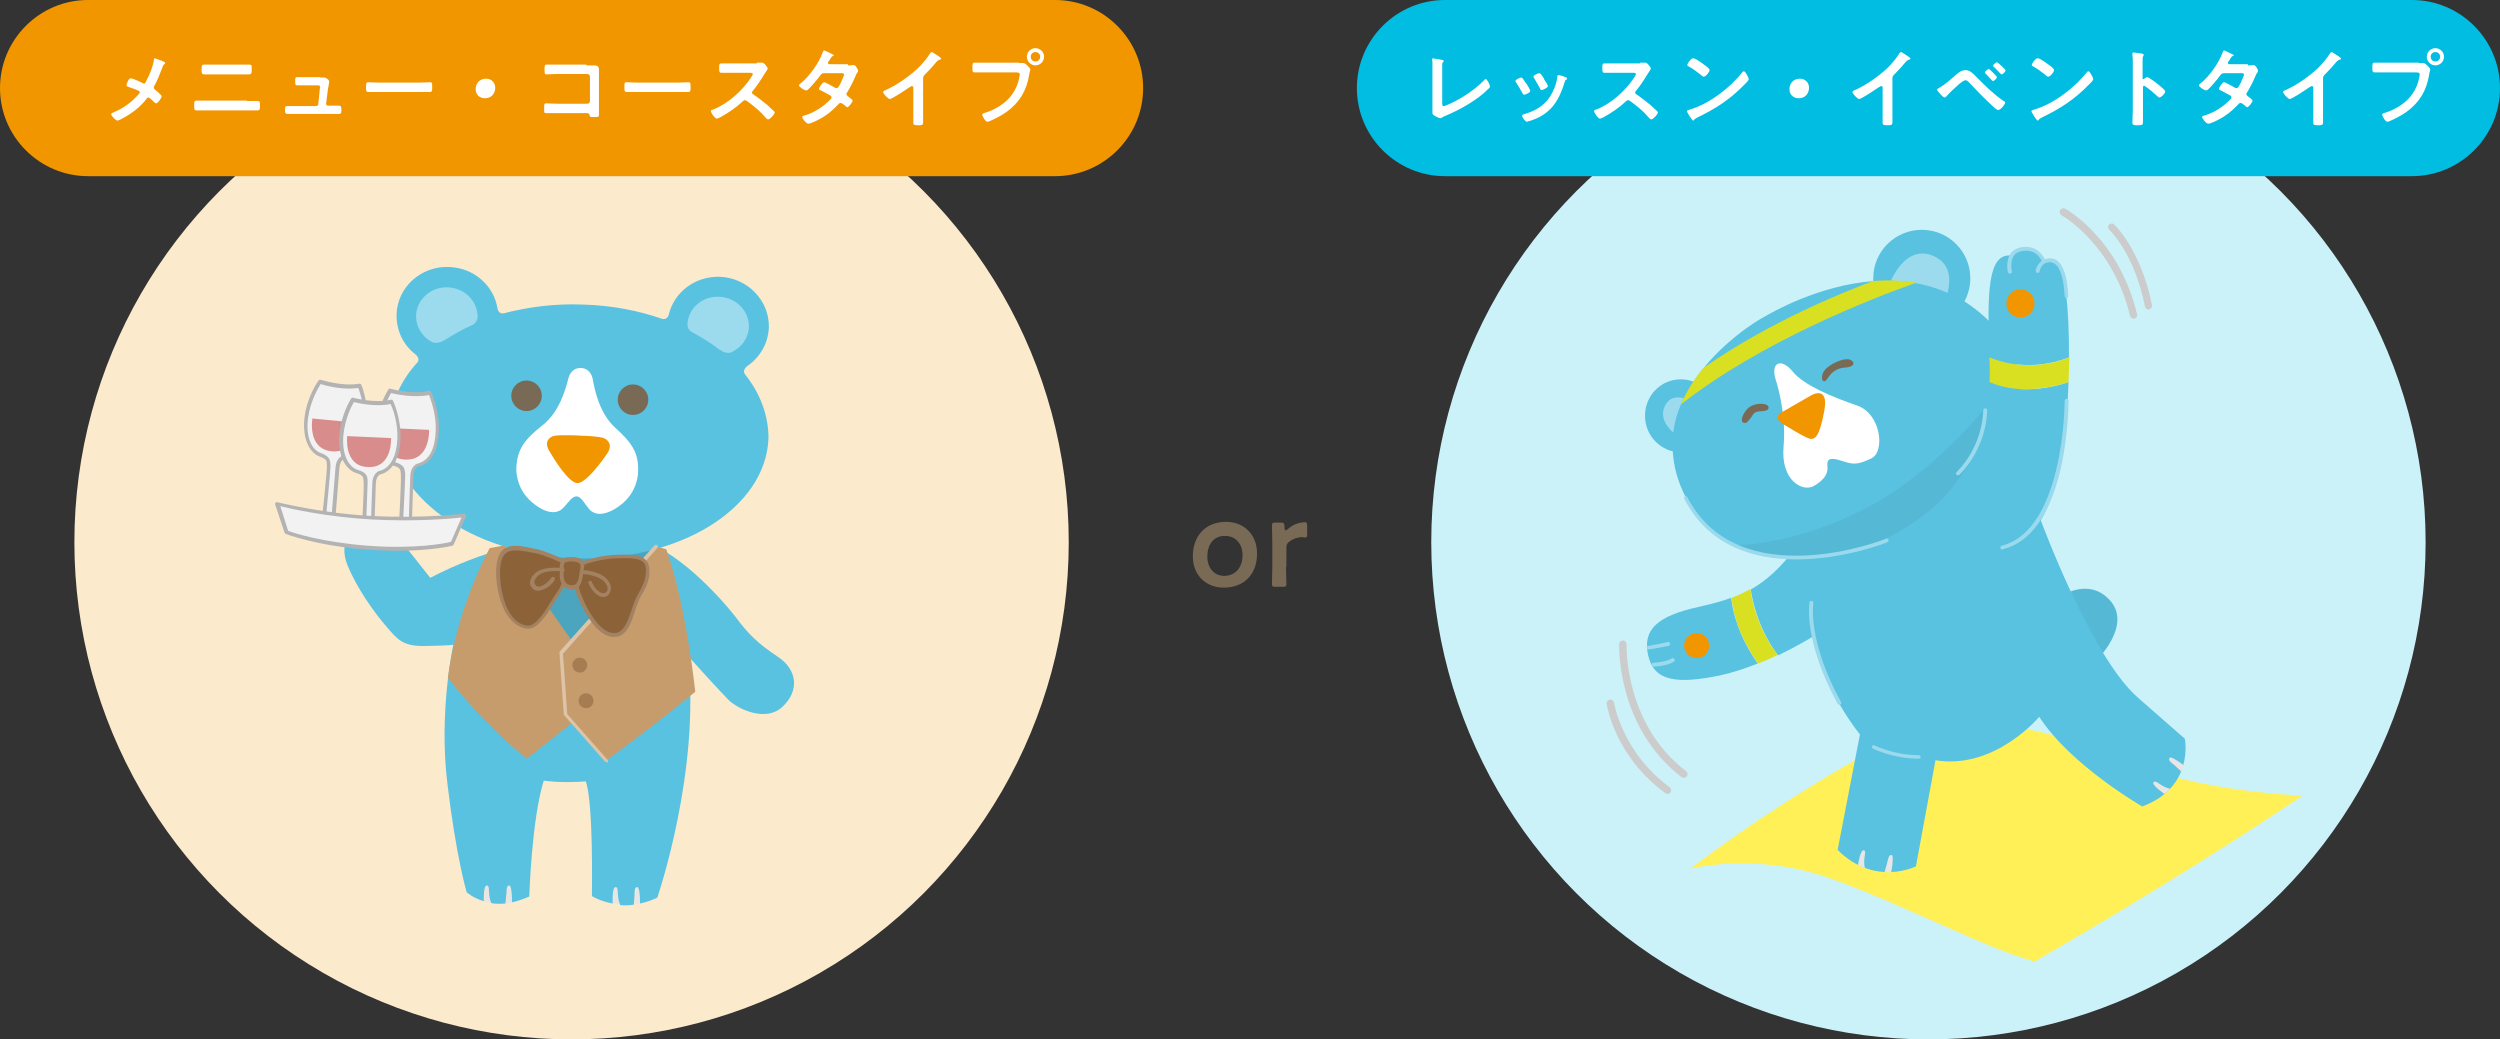 <?xml version="1.0" encoding="utf-8"?>
<!-- Generator: Adobe Illustrator 27.4.1, SVG Export Plug-In . SVG Version: 6.00 Build 0)  -->
<svg version="1.1" id="レイヤー_1" xmlns="http://www.w3.org/2000/svg" xmlns:xlink="http://www.w3.org/1999/xlink" x="0px"
	 y="0px" viewBox="0 0 638.6 265.5" style="enable-background:new 0 0 638.6 265.5;" xml:space="preserve">
<rect x="0" y="0" width="638.6" height="265.5" fill="#333333" stroke="none"/>
<style type="text/css">
	.st0{fill:#CCF2F9;}
	.st1{fill:#FCEACC;}
	.st2{fill:#E6E6E6;}
	.st3{fill:#59C2E1;}
	.st4{opacity:0.15;}
	.st5{fill:#796A56;}
	.st6{fill:none;}
	.st7{fill:#9CDBED;}
	.st8{fill:#FFFFFF;}
	.st9{fill:#F29600;}
	.st10{fill:#C69C6D;}
	.st11{fill:#A67C52;}
	.st12{fill:#DDC4A7;}
	.st13{fill:#8C6239;}
	.st14{fill:#A38161;}
	.st15{fill:#F2F2F2;}
	.st16{fill:#B3B3B3;}
	.st17{fill:#D88C8C;}
	.st18{fill:#FFF057;}
	.st19{opacity:5.000000e-02;}
	.st20{fill:#D9E021;}
	.st21{fill:#9BDAED;}
	.st22{fill:#CCCCCC;}
	.st23{fill:#00BDE1;}
</style>
<g>
	<circle class="st0" cx="492.6" cy="138.5" r="127"/>
	<circle class="st1" cx="146" cy="138.5" r="127"/>
	<g>
		<path class="st2" d="M124.5,226.2c-0.9-0.1-0.8,4-0.8,4c0.6,0.2,1.2,0.3,1.9,0.4C124.6,228.4,125.4,226.3,124.5,226.2z"/>
		<path class="st2" d="M157.4,226.5c-0.9-0.1-0.8,4-0.8,4l0,0.2c0.6,0.1,1.3,0.2,1.9,0.3c0,0,0-0.1,0-0.1
			C157.5,228.7,158.3,226.6,157.4,226.5z"/>
		<path class="st2" d="M130.2,226.2c-0.4,0-0.7,0.2-0.7,1.6c0,1.4-0.3,2.9-0.3,3c0.5-0.1,1.1-0.1,1.7-0.3
			C130.9,227.6,130.6,226.2,130.2,226.2z"/>
		<path class="st2" d="M163.1,226.5c-0.4,0-0.7,0.2-0.7,1.6c0,1.2-0.2,2.6-0.2,2.9c0.5-0.1,1.1-0.2,1.7-0.3
			C163.8,227.9,163.5,226.5,163.1,226.5z"/>
		<path class="st3" d="M198.6,167.7c-5.1-3.4-7.5-5.8-10.7-10.1c0,0-9.3-12.2-20-17.9c-3.4,6.5-15,27.5-21.7,25.8
			c-6.3-1.6-15.3-18.4-18.7-25c-4.1,1.2-10.3,3.3-17.6,7.1c0,0-7.9-10.2-9.6-11.7c-1.7-1.5-3.4-2.2-6.9-1.9c-3.5,0.2-7,4.4-4.7,10.2
			c2.3,5.8,6.7,12,9.8,15.6s4.3,5.4,10.5,5.2c6.2-0.1,6.8-0.3,6.8-0.3s-3.8,17.1-1.5,35.6c2.2,18.5,4.9,27.6,4.9,27.6
			s1.6,1.5,4.4,2.3c0,0-0.2-4.1,0.8-4c0.9,0.1,0.1,2.2,1.1,4.5c1.1,0.2,2.3,0.2,3.6,0.1c0,0,0.2-1.6,0.3-3c0-1.4,0.3-1.6,0.7-1.6
			c0.4,0,0.7,1.4,0.7,4.3c1.4-0.3,2.8-0.8,4.4-1.5c0,0,0.6-19.7,3.7-29.6c0,0,4.1,0.7,10.7,0.2c0,0,1.9,2.8,1.6,29.3
			c0,0,2,1.3,5.3,1.9l0-0.2c0,0-0.2-4.1,0.8-4c0.9,0.1,0.1,2.2,1.1,4.5c0,0,0,0.1,0,0.1c1.1,0.1,2.3,0.1,3.5-0.1
			c0-0.3,0.2-1.7,0.2-2.9c0-1.4,0.3-1.6,0.7-1.6c0.4,0,0.7,1.4,0.7,4.2c1.4-0.3,2.9-0.8,4.4-1.5c0,0,11.2-32.6,7.8-61.8
			c0,0,7.9,8.8,10.4,11.3c2.5,2.4,9.5,5.7,13.7,1.8C204.3,176.5,203.7,171,198.6,167.7z"/>
		<path class="st3" d="M146.2,165.5c6.7,1.7,18.2-19.2,21.7-25.8c-2.1-1.1-4.2-2-6.3-2.5c-13.1-3-28.1,1.9-28.1,1.9
			s-2.1,0.3-5.9,1.4C130.9,147.1,139.9,163.9,146.2,165.5z"/>
		<path class="st4" d="M146.2,165.5c6.7,1.7,18.2-19.2,21.7-25.8c-2.1-1.1-4.2-2-6.3-2.5c-13.1-3-28.1,1.9-28.1,1.9
			s-2.1,0.3-5.9,1.4C130.9,147.1,139.9,163.9,146.2,165.5z"/>
		<g>
			<g>
				<g>
					<path class="st3" d="M190.3,95.6C190.3,95.6,190.3,95.6,190.3,95.6c-0.8-1.1,0.6-2.1,0.6-2.1l0,0c3.2-2.2,5.3-5.7,5.5-9.8
						c0.2-6.9-5.4-12.7-12.5-13c-6.4-0.2-11.8,4-13.1,9.8l0,0c0,0-0.4,1.4-1.8,0.9c0,0,0,0,0,0c-6.1-2.1-12.8-3.4-20-3.6
						c-7.2-0.3-14,0.6-20.2,2.2c0,0,0,0,0,0c-1.4,0.4-1.7-1.1-1.7-1.1l0,0c-0.9-5.9-6-10.5-12.4-10.7c-7.2-0.3-13.2,5.2-13.4,12.1
						c-0.1,4.1,1.7,7.8,4.8,10.2l0,0c0,0,1.4,1.1,0.5,2.1c0,0,0,0,0,0c-4.2,4.6-6.7,10-6.9,15.9c-0.6,17.9,20.5,33.2,47.2,34.1
						c26.7,0.9,48.8-12.8,49.4-30.7C196.3,106.1,194.2,100.5,190.3,95.6z"/>
					<g>
						<circle class="st5" cx="134.5" cy="101.1" r="3.9"/>
						<circle class="st5" cx="161.7" cy="102.1" r="3.9"/>
					</g>
					<g>
						<path class="st6" d="M122,81.1C122,81.1,122,81.1,122,81.1C122,81.1,122,81.1,122,81.1z"/>
						<path class="st7" d="M122,81.2C122,81.1,122,81.1,122,81.2c0.1-4.2-3.2-7.6-7.6-7.8c-4.3-0.2-8,3.1-8.1,7.2
							c-0.1,2.9,1.6,5.5,4.1,6.8c0.3,0.1,1.4,0.5,2.9-0.4c0,0,0,0,0.1,0c2.3-1.5,4.8-2.9,7.5-4.1c0,0,0,0,0,0
							C121.8,82.3,121.9,81.4,122,81.2z"/>
					</g>
					<g>
						<path class="st6" d="M175.6,83C175.6,83,175.6,83,175.6,83C175.6,83,175.6,83,175.6,83z"/>
						<path class="st7" d="M175.6,83C175.6,83,175.6,83,175.6,83c0.1-4.2,3.8-7.4,8.1-7.2c4.3,0.2,7.7,3.6,7.6,7.7
							c-0.1,2.9-1.9,5.3-4.5,6.5c-0.3,0.1-1.5,0.4-2.8-0.6c0,0,0,0-0.1,0c-2.2-1.7-4.6-3.2-7.2-4.6c0,0,0,0,0,0
							C175.7,84.2,175.6,83.3,175.6,83z"/>
					</g>
					<path class="st8" d="M163,120.5c0.2-4.9-1.7-7.5-5.8-11.2c-4.1-3.7-5.3-9.7-5.8-12.5c0,0-0.4-2.7-3-2.8
						c-2.6-0.1-3.2,2.6-3.2,2.6c-0.7,2.8-2.3,8.7-6.7,12.1c-4.3,3.4-6.4,5.9-6.6,10.8c0,0-0.4,5.1,4,8.8c4.4,3.7,7,2.6,8.1,1.3
						l1.4-1.6c0,0,1-1.3,1.9-1.2c0.9,0,1.8,1.4,1.8,1.4l1.2,1.6c1,1.4,3.5,2.7,8.1-0.7C163.1,125.6,163,120.5,163,120.5z"/>
					<path class="st9" d="M153.9,111.8c-1.2-0.3-4.1-0.5-5.4-0.5v0l-1.6-0.1l0,0c-1.4,0-4.1-0.1-5.2,0.1c-1.6,0.3-2.7,1.7-1.4,3.9
						c1.3,2.2,5,8.2,7.2,8.2s6.3-5.6,7.7-7.7C156.5,113.7,155.4,112.2,153.9,111.8z"/>
				</g>
			</g>
		</g>
		<g>
			<path class="st10" d="M170.2,140.3c0,0-1-0.3-2.6-0.7L146,163.6l-17-24.3c-1.3,0.2-2.6,0.5-3.9,0.7c0,0-8.4,15-10.7,33.2
				c0,0,9.2,12,20.2,20.6l11.7-9.3l8.6,9.7c0,0,10-7.1,22.7-17.5C177.6,176.8,175.4,155.1,170.2,140.3z"/>
		</g>
		<circle class="st11" cx="148.1" cy="169.9" r="1.9"/>
		<circle class="st11" cx="149.7" cy="179" r="1.9"/>
		<path class="st12" d="M154.9,194.7c-0.1,0-0.3-0.1-0.4-0.2l-10.4-11.8c-0.1-0.1-0.1-0.2-0.1-0.3l-1.1-15.7c0-0.1,0-0.3,0.1-0.3
			l24.2-27.1c0.2-0.2,0.5-0.2,0.7,0c0.2,0.2,0.2,0.5,0,0.7l-24.1,27l1.1,15.4l10.3,11.7c0.2,0.2,0.2,0.5,0,0.7
			C155.2,194.7,155,194.7,154.9,194.7z"/>
		<g>
			<path class="st13" d="M157.8,142.2c-4.7,0.1-8.8,1.7-8.8,1.7c-0.1,0-0.2,0-0.3,0.1c-0.3-0.7-1.1-1-2.2-1.1c0,0-1.7-0.2-2.6,0.4
				c-1.3-0.6-4.7-2.1-7.1-2.7c-3.1-0.7-6.4-1.4-8.1,0.3c-1.7,1.7-2,6.8-0.4,12.1c1.6,5.3,4.5,7.1,6.7,7.1c2.2,0,4.7-3.9,6.1-6.3
				c1.1-1.9,2.1-2.9,2.7-4.6c0.6,0.7,1.5,0.8,2.2,0.8c0.4,0,0.8,0,1.3-0.3c0.2,1.2,0.7,2.6,1.7,4.6c1.8,3.6,4.6,7.9,7.9,7.9
				c3.4,0,4.2-4.7,5.5-7.8c1.2-3.2,3.1-4.9,3.1-8.6C165.6,142.2,162.5,142.1,157.8,142.2z"/>
			<path class="st14" d="M156.9,162.7c-2.9,0-5.7-2.7-8.4-8.2c-0.9-1.7-1.4-3.1-1.6-4.2c-0.3,0.1-0.6,0.1-0.9,0.1
				c-0.6,0-1.4-0.1-2-0.5c-0.4,0.9-0.9,1.6-1.4,2.4c-0.3,0.5-0.7,1-1.1,1.7c-1.9,3.2-4.2,6.6-6.5,6.6c-2.4,0-5.6-2-7.2-7.4
				c-1.6-5.4-1.4-10.7,0.5-12.6c1.9-1.9,5.2-1.1,8.4-0.4l0.1,0c2.4,0.5,5.5,1.9,7,2.6c1-0.6,2.5-0.4,2.7-0.4c0.9,0.1,1.9,0.2,2.4,1
				c0.8-0.3,4.5-1.6,8.8-1.7c3.5-0.1,5.9,0,7.2,1.3c0.7,0.7,1,1.6,1,2.8c0,2.6-0.9,4.2-1.9,6c-0.5,0.8-0.9,1.7-1.3,2.8
				c-0.2,0.5-0.4,1.1-0.6,1.7C161.2,159.3,160,162.7,156.9,162.7z M147.7,148.9l0.1,0.7c0.2,1.2,0.7,2.5,1.6,4.5
				c1.7,3.5,4.4,7.6,7.5,7.6c2.4,0,3.4-2.9,4.4-5.8c0.2-0.6,0.4-1.2,0.6-1.8c0.4-1.1,0.9-2,1.4-2.9c0.9-1.7,1.7-3.2,1.7-5.5
				c0-1-0.2-1.7-0.7-2.1c-1-1-3.4-1.1-6.5-1l0-0.5l0,0.5c-4.6,0.1-8.6,1.6-8.7,1.7l-0.3,0.1l-0.4,0.1l-0.2-0.3
				c-0.2-0.5-0.8-0.7-1.8-0.8c-0.4,0-1.7-0.1-2.2,0.4l-0.2,0.2l-0.3-0.1c-1.3-0.6-4.6-2.1-7-2.6l-0.1,0c-3-0.6-6-1.3-7.6,0.2
				c-1.6,1.6-1.7,6.6-0.3,11.6c1.5,5,4.2,6.7,6.3,6.7c2.1,0,4.7-4.4,5.7-6.1c0.4-0.7,0.8-1.2,1.1-1.7c0.7-1,1.2-1.7,1.6-2.8l0.3-0.8
				l0.5,0.6c0.5,0.6,1.2,0.6,1.9,0.6c0.4,0,0.7,0,1-0.2L147.7,148.9z"/>
		</g>
		<path class="st14" d="M146.3,150.5c-0.1,0-0.2,0-0.3,0c0,0-1.3,0.1-2.2-1c-0.7-0.8-1-2.1-0.7-3.8c-0.1-0.4-0.3-1.5,0.3-2.4
			c0.3-0.5,0.8-0.8,1.4-0.9c1.3-0.2,3.2-0.1,4,0.8c0.3,0.3,0.6,0.9,0.4,1.7c-0.1,0.4-0.1,0.8-0.2,1.3
			C148.8,147.9,148.5,150.5,146.3,150.5z M146,149.5c1.5,0.1,1.8-1.3,2.1-3.4c0.1-0.5,0.1-1,0.2-1.4c0.1-0.5,0-0.7-0.2-0.8
			c-0.5-0.5-1.8-0.7-3.2-0.5c-0.3,0.1-0.6,0.2-0.7,0.4c-0.3,0.5-0.2,1.4-0.1,1.7l0,0.1l0,0.1c-0.3,1.4-0.1,2.5,0.4,3.1
			C145.1,149.5,146,149.5,146,149.5z"/>
		<path class="st14" d="M137.5,150.9c-0.7,0-1.4-0.3-1.8-1c-0.5-0.7-0.5-2,0.8-3.3c2.2-2.2,7-1.5,7.3-1.5c0.3,0,0.4,0.3,0.4,0.5
			c0,0.3-0.3,0.4-0.5,0.4c0,0-4.6-0.7-6.4,1.2c-0.8,0.8-1,1.5-0.6,2.1c0.3,0.5,0.9,0.7,1.6,0.4c1.5-0.6,2.5-2.1,2.5-2.1
			c0.1-0.2,0.4-0.3,0.7-0.2c0.2,0.1,0.3,0.4,0.2,0.7c0,0.1-1.1,1.9-3,2.5C138,150.8,137.8,150.9,137.5,150.9z"/>
		<path class="st14" d="M154.1,152.5c-0.4,0-0.9-0.1-1.3-0.4c-1.7-1-2.4-3-2.5-3.1c-0.1-0.2,0-0.5,0.3-0.6c0.2-0.1,0.5,0,0.6,0.3
			c0,0,0.6,1.7,2.1,2.6c0.6,0.3,1.2,0.3,1.6-0.1c0.5-0.5,0.4-1.3-0.2-2.2c-1.5-2.2-6-2.4-6.1-2.4c-0.3,0-0.5-0.2-0.5-0.5
			c0-0.3,0.3-0.4,0.5-0.5c0.2,0,5.1,0.2,6.8,2.8c1,1.5,0.7,2.7,0.1,3.4C155.3,152.3,154.7,152.5,154.1,152.5z"/>
		<g>
			<path class="st15" d="M82.8,132.2c0,0,1.2-11.3,1.2-12.9c0-1.6,0.2-2.3-2.2-3.2c-2.4-0.9-4.2-4.3-3.5-9.6
				c0.7-5.3,3.5-9.1,3.5-9.1s5.4,1.9,10.1,1c0,0,1.9,4.5,1.4,9.7c-0.5,5.2-2.5,7.7-5.1,8.5c0,0-1.8,0-2.1,2.8s-1,12.5-1,12.5
				S84,133.5,82.8,132.2z"/>
			<path class="st16" d="M83.8,133.2c-0.5,0-1-0.2-1.4-0.7c-0.1-0.1-0.2-0.2-0.1-0.4c0-0.1,1.2-11.3,1.2-12.8l0-0.3
				c0-1.3,0-1.7-1.9-2.4c-2.4-0.9-4.5-4.4-3.8-10.1c0.7-5.3,3.4-9.1,3.6-9.3c0.1-0.2,0.3-0.2,0.5-0.2c0.1,0,5.4,1.8,9.9,1
				c0.2,0,0.4,0.1,0.5,0.3c0.1,0.2,1.9,4.7,1.5,9.9c-0.6,6.2-3.2,8.3-5.4,8.9c0,0-0.1,0-0.1,0c0,0-1.4,0.1-1.6,2.4
				c-0.2,2.8-1,12.5-1,12.5c0,0.1,0,0.2-0.1,0.3c-0.1,0.1-0.7,0.8-1.5,0.9C83.9,133.2,83.9,133.2,83.8,133.2z M83.3,132
				c0.2,0.2,0.4,0.2,0.6,0.2c0.3,0,0.6-0.3,0.8-0.4c0.1-1.3,0.8-9.7,1-12.3c0.2-2.9,2-3.2,2.4-3.3c2.6-0.8,4.3-3.5,4.7-8
				c0.4-4.2-0.8-8-1.3-9.1c-4,0.6-8.4-0.6-9.6-1c-0.6,1-2.6,4.3-3.2,8.6c-0.7,5.2,1.1,8.3,3.2,9c2.4,0.9,2.5,1.8,2.5,3.3l0,0.3
				C84.4,120.8,83.4,130.3,83.3,132z"/>
		</g>
		<path class="st17" d="M79.8,106.9l11.4,1.1c0,0,0,7.8-6.4,7.3C78.4,114.7,79.8,106.9,79.8,106.9z"/>
		<g>
			<path class="st15" d="M102.4,134.5c0,0,0.6-11.3,0.5-12.9c-0.1-1.6,0-2.3-2.4-3s-4.4-4-4-9.4c0.4-5.3,3-9.3,3-9.3
				s5.5,1.6,10.1,0.5c0,0,2.1,4.4,1.9,9.6c-0.2,5.2-2.1,7.9-4.6,8.7c0,0-1.8,0.1-1.9,2.9s-0.4,12.5-0.4,12.5
				S103.7,135.7,102.4,134.5z"/>
			<path class="st16" d="M103.5,135.4c-0.5,0-0.9-0.2-1.4-0.6c-0.1-0.1-0.2-0.2-0.2-0.4c0-0.1,0.6-11.3,0.5-12.9l0-0.3
				c-0.1-1.3-0.1-1.7-2-2.3c-2.5-0.8-4.8-4.1-4.3-9.9c0.4-5.4,3-9.3,3.1-9.5c0.1-0.2,0.3-0.3,0.5-0.2c0.1,0,5.5,1.6,9.9,0.5
				c0.2-0.1,0.4,0.1,0.5,0.3c0.1,0.2,2.2,4.6,2,9.9c-0.2,6.3-2.8,8.4-4.9,9.1c0,0-0.1,0-0.1,0c0,0-1.4,0.1-1.5,2.5
				c-0.1,2.9-0.4,12.5-0.4,12.5c0,0.1,0,0.2-0.1,0.3c-0.1,0.1-0.6,0.8-1.5,0.9C103.6,135.4,103.5,135.4,103.5,135.4z M102.9,134.3
				c0.2,0.2,0.4,0.2,0.7,0.2c0.3,0,0.6-0.3,0.8-0.4c0-1.3,0.3-9.7,0.4-12.4c0.1-2.9,1.8-3.3,2.3-3.4c2.6-0.9,4.1-3.8,4.2-8.3
				c0.2-4.2-1.3-7.9-1.7-9.1c-4,0.8-8.4-0.2-9.7-0.5c-0.6,1-2.4,4.4-2.7,8.7c-0.4,5.2,1.5,8.2,3.6,8.9c2.5,0.8,2.6,1.6,2.7,3.2
				l0,0.3C103.5,123,103,132.6,102.9,134.3z"/>
		</g>
		<path class="st17" d="M98.2,109.3l11.4,0.5c0,0,0.4,7.8-6,7.6S98.2,109.3,98.2,109.3z"/>
		<g>
			<path class="st15" d="M92.9,136c0,0,0.6-11.1,0.5-12.7c-0.1-1.5,0-2.2-2.3-3s-4.3-4-3.9-9.2c0.4-5.2,2.9-9.1,2.9-9.1
				s5.4,1.6,9.9,0.5c0,0,2.1,4.3,1.9,9.4c-0.2,5.1-2.1,7.7-4.5,8.5c0,0-1.8,0.1-1.9,2.9c-0.1,2.8-0.4,12.3-0.4,12.3
				S94.2,137.2,92.9,136z"/>
			<path class="st16" d="M93.9,137c-0.5,0-0.9-0.2-1.3-0.6c-0.1-0.1-0.2-0.2-0.2-0.4c0-0.1,0.6-11.1,0.5-12.6l0-0.3
				c-0.1-1.3-0.1-1.7-2-2.3c-2.4-0.8-4.7-4-4.2-9.7c0.4-5.3,2.9-9.1,3-9.3c0.1-0.2,0.3-0.3,0.5-0.2c0.1,0,5.4,1.5,9.7,0.5
				c0.2-0.1,0.4,0.1,0.5,0.3c0.1,0.2,2.1,4.5,1.9,9.7c-0.2,6.1-2.8,8.3-4.8,9c0,0-0.1,0-0.1,0c0,0-1.3,0.1-1.4,2.4
				c-0.1,2.8-0.4,12.3-0.4,12.3c0,0.1,0,0.2-0.1,0.3c-0.1,0.1-0.6,0.8-1.5,0.9C94,137,94,137,93.9,137z M93.4,135.8
				c0.2,0.2,0.4,0.2,0.6,0.2c0.3,0,0.6-0.3,0.7-0.4c0-1.3,0.3-9.5,0.4-12.1c0.1-2.8,1.8-3.3,2.2-3.3c2.5-0.9,4-3.7,4.2-8.1
				c0.2-4.1-1.2-7.8-1.7-8.9c-3.9,0.8-8.2-0.2-9.4-0.5c-0.6,1-2.3,4.3-2.7,8.6c-0.4,5.1,1.5,8,3.6,8.7c2.4,0.7,2.6,1.6,2.6,3.1
				l0,0.3C93.9,124.8,93.5,134.2,93.4,135.8z"/>
		</g>
		<path class="st17" d="M88.7,111.4l11.2,0.5c0,0,0.4,7.7-5.9,7.4C87.7,119.1,88.7,111.4,88.7,111.4z"/>
		<g>
			<path class="st15" d="M118.6,131.7l-3.1,7.2c0,0-8.1,2.1-21.6,1S73.2,136,73.2,136l-2.4-7.2c0,0,10.9,2.8,24.2,3.6
				S118.6,131.7,118.6,131.7z"/>
			<path class="st16" d="M101.3,140.7c-2.2,0-4.7-0.1-7.4-0.3c-13.3-1-20.8-4-20.9-4c-0.1-0.1-0.2-0.2-0.3-0.3l-2.4-7.2
				c-0.1-0.2,0-0.3,0.1-0.5c0.1-0.1,0.3-0.2,0.5-0.1c0.1,0,11,2.8,24.1,3.5c13.1,0.7,23.4-0.6,23.5-0.6c0.2,0,0.3,0,0.4,0.2
				c0.1,0.1,0.1,0.3,0.1,0.5l-3.1,7.2c-0.1,0.1-0.2,0.2-0.3,0.3C115.6,139.4,110.3,140.7,101.3,140.7z M73.6,135.6
				c1.3,0.5,8.5,2.9,20.4,3.8c12,0.9,19.8-0.6,21.2-1l2.7-6.2c-2.7,0.3-11.8,1.1-22.9,0.5c-11.1-0.6-20.6-2.7-23.4-3.4L73.6,135.6z"
				/>
		</g>
	</g>
	<g>
		<path class="st18" d="M431.7,221.9c0,0,16.5-4.2,35,2.2c18.5,6.4,40.4,18.2,53,21.5c0,0,35.5-20.2,68.5-42.4
			c0,0-26.9-0.7-47.6-9.6c-20.7-8.9-32.3-9.1-48.1-9.1C492.6,184.4,465.9,196.3,431.7,221.9z"/>
		<g>
			<path class="st3" d="M509.9,83.9c-2.6-2.9-5.3-5.1-8.1-6.9c0.9-1.7,1.5-3.7,1.5-5.9c0-6.8-5.5-12.4-12.4-12.4
				c-6.8,0-12.4,5.5-12.4,12.4c0,0.2,0,0.4,0,0.7c-14.2,1.1-26.2,8.2-27.8,9.1c-1.6,0.8-11.7,6.9-18.1,16.6c-1-0.4-2.1-0.6-3.3-0.6
				c-5.1,0-9.1,4.2-9.1,9.3c0,4.4,3,8.1,7.1,9.1c0.2,3.7,1.2,7.7,3.4,11.9c13.5,26.1,51.4,10.9,51.4,10.9
				C487.8,138.2,532,108.7,509.9,83.9z"/>
			<g>
				<path class="st8" d="M453.5,96.7c0,0,2.9,8.4,2.1,17.3s5,11.8,7.8,10.1c2.9-1.7,3.6-3.4,3.4-5.1c-0.2-1.7,0.6-2.3,3.6-1.3
					s4,1.1,7.6-0.6s2.5-11.4-3.6-13.5c-6.1-2.1-13.5-5.1-16.4-8.6C455.2,91.5,452.3,92.3,453.5,96.7z"/>
				<path class="st9" d="M454.8,105.5l8-4.6c0,0,4.4-2.5,3.2,4s-2.3,7.8-4.2,7s-5.7-3.2-5.7-3.2S452.5,107,454.8,105.5z"/>
				<path class="st5" d="M468.2,92.9c0,0-2.1,1.1-2.6,2.5c-0.5,1.5,0.1,2.6,0.9,1.7c0.8-0.9,1.5-2.9,4.7-3.2
					c3.3-0.2,2.3-1.9,1.1-2.1C471.1,91.6,469.5,92.2,468.2,92.9z"/>
				<path class="st5" d="M446.1,108c0,0,0.9-0.8,1.5-1.8c0.5-0.9,0.9-1.1,2.8-1.2c1.9-0.1,1.7-1.6,0.2-1.8c-1.5-0.2-3.6,0.1-4.8,1.9
					C444.5,107,444.7,108.3,446.1,108z"/>
			</g>
			<path class="st3" d="M535.5,168.7c0,0,9.1-8.8,3.6-15.2c-5.5-6.3-12.8-1.1-12.8-1.1L535.5,168.7z"/>
			<path class="st19" d="M535.5,168.7c0,0,9.1-8.8,3.6-15.2c-5.5-6.3-12.8-1.1-12.8-1.1L535.5,168.7z"/>
			<path class="st3" d="M434,155c-10.5,2.3-14.5,5.7-13,12.4c1.5,6.7,7.4,7.4,18.5,5.1c3.2-0.7,6.4-1.8,9.5-3
				c-4.9-7-6.4-13.2-6.8-16.8C439.8,153.6,437.1,154.3,434,155z"/>
			<path class="st3" d="M558.1,188.7c0,0,0,0-12-10.5c-12-10.5-24.8-45.3-24.8-45.3s4.8-6.9,6.5-26.3c0.3-3,0.5-6.1,0.6-9
				c-3.8,1.3-12.5,3.4-20.2,0c-0.6,12.4-4.3,18.6-4.3,18.6s-37.9,13.9-45.3,23.8c-3.8,5.1-7.4,8.3-11.4,10.6
				c1.4,8.5,4.9,14.1,7,16.8c5.2-2.5,8.9-4.8,8.9-4.8c2.9,14.1,12,25,12,25l-5.7,29.5c9.5,9.5,20,4.2,20,4.2l5-27.1
				c15.2,2.5,26.5-11.1,26.5-11.1c8,12.4,26.3,22.9,26.3,22.9C560.6,201.1,558.1,188.7,558.1,188.7z"/>
			<path class="st3" d="M528.5,91.3c0.1-13-1.2-23.2-2.8-24.1c-2.3-1.3-3.6-0.4-3.6-0.4s-1-3.2-4-3.4c-3-0.2-4.2,1.9-4.2,1.9
				c-6.3-0.9-6.3,9.8-5.7,26C511.8,92.8,519.4,94.8,528.5,91.3z"/>
			<path class="st20" d="M442.3,152.7c0.4,3.7,1.8,9.8,6.8,16.8c1.8-0.7,3.5-1.5,5-2.2c-2.1-2.7-5.7-8.3-7-16.8
				C445.5,151.3,444,152.1,442.3,152.7z"/>
			<path class="st20" d="M528.4,97.6c0.1-2.1,0.1-4.3,0.2-6.3c-9.1,3.6-16.7,1.5-20.4,0c0,0.1,0,0.2,0,0.3c0.1,2.1,0.1,4.1,0,6
				C515.9,101,524.6,98.8,528.4,97.6z"/>
			<path class="st7" d="M493.9,65.4c-5.9-2.6-9.5,3.3-10.9,6.3c4.8,0.1,9.7,1,14.5,3.1C498.3,71.6,498.4,67.4,493.9,65.4z"/>
			<path class="st7" d="M425.5,103.3c-1.9,3.2,0.5,5.9,1.9,7.2c0.4-3.2,1.4-6.1,2.7-8.8C428.4,101.3,426.6,101.4,425.5,103.3z"/>
			<path class="st20" d="M478.4,71.8c-21.2,8-35.6,16.8-43.3,22.2c-2.2,2.7-4.3,5.9-5.7,9.3c20.2-15.9,48.5-27,60.1-31.1
				C485.7,71.6,482,71.5,478.4,71.8z"/>
			<path class="st21" d="M511.5,140.4c-0.2,0-0.4-0.1-0.5-0.4c-0.1-0.3,0.1-0.5,0.3-0.6c16-4,16.1-36.6,16.1-37
				c0-0.3,0.2-0.5,0.5-0.5c0,0,0,0,0,0c0.3,0,0.5,0.2,0.5,0.5c0,0.1,0,8.5-2,17.3c-2.7,11.8-7.8,18.9-14.8,20.6
				C511.5,140.4,511.5,140.4,511.5,140.4z"/>
			<path class="st21" d="M469.8,180c-0.2,0-0.3-0.1-0.4-0.2c-8.8-16.2-7.2-25.5-7.2-25.9c0-0.3,0.3-0.4,0.6-0.4
				c0.3,0,0.4,0.3,0.4,0.6c0,0.1-1.6,9.4,7.1,25.3c0.1,0.2,0,0.5-0.2,0.6C469.9,180,469.8,180,469.8,180z"/>
			<path class="st21" d="M490.1,193.8c-6.5,0-11.5-2.5-11.7-2.6c-0.2-0.1-0.3-0.4-0.2-0.6c0.1-0.2,0.4-0.3,0.6-0.2
				c0,0,5,2.5,11.3,2.5c0.3,0,0.5,0.2,0.5,0.5S490.4,193.8,490.1,193.8z"/>
			<path class="st2" d="M476.1,217.2c-0.9-0.3-1.5,3.8-1.5,3.8c0.5,0.3,1.1,0.5,1.8,0.8C475.7,219.4,477,217.4,476.1,217.2z"/>
			<path class="st2" d="M483.2,218.4c-0.4,0-0.7,0.1-1,1.4c-0.3,1.4-0.8,2.8-0.8,2.9c0.5,0.1,1.1,0.1,1.7,0.1
				C483.6,220,483.6,218.5,483.2,218.4z"/>
			<path class="st2" d="M550.1,199.8c-0.6,0.7,2.8,3,2.8,3c0.5-0.4,1-0.8,1.5-1.3C551.9,201,550.8,199.1,550.1,199.8z"/>
			<path class="st2" d="M554.2,193.6c-0.2,0.3-0.3,0.7,0.8,1.5c1.1,0.9,2.2,2,2.2,2c0.3-0.5,0.6-1,0.8-1.5
				C555.7,193.9,554.4,193.2,554.2,193.6z"/>
			<circle class="st9" cx="516.1" cy="77.5" r="3.6"/>
			<circle class="st9" cx="433.4" cy="164.9" r="3.2"/>
			<path class="st21" d="M527.9,76.1c-0.3,0-0.5-0.2-0.5-0.5c-0.3-5.5-1.5-7.5-2.5-8.2c-0.7-0.5-1.3-0.4-1.3-0.4c0,0-0.1,0-0.1,0
				c-2.1,0-2.5,2.2-2.5,2.3c0,0.3-0.3,0.4-0.6,0.4c-0.3,0-0.4-0.3-0.4-0.6c0.2-1.1,1.2-3,3.4-3.1c0.2,0,1.1-0.1,2,0.5
				c1.7,1.2,2.7,4.3,2.9,9C528.4,75.8,528.2,76.1,527.9,76.1C527.9,76.1,527.9,76.1,527.9,76.1z"/>
			<path class="st21" d="M513.4,69.9c-0.2,0-0.4-0.1-0.5-0.4c-0.4-1.7-0.3-5.1,2.5-6.1c0,0,4.9-1.9,7.1,3.2c0.1,0.2,0,0.5-0.2,0.6
				c-0.2,0.1-0.5,0-0.6-0.2c-1.8-4.2-5.7-2.7-5.9-2.7c-2.8,1-1.9,4.9-1.9,5c0.1,0.3-0.1,0.5-0.4,0.6
				C513.5,69.9,513.4,69.9,513.4,69.9z"/>
			<path class="st21" d="M421.1,165.9c-0.2,0-0.4-0.2-0.5-0.4c0-0.3,0.1-0.5,0.4-0.5c0,0,2-0.3,5-1c0.3-0.1,0.5,0.1,0.6,0.4
				s-0.1,0.5-0.4,0.6C423.2,165.6,421.2,165.9,421.1,165.9C421.1,165.9,421.1,165.9,421.1,165.9z"/>
			<path class="st21" d="M422.4,170.3c-0.3,0-0.5-0.2-0.5-0.5c0-0.3,0.2-0.5,0.5-0.5c0,0,3.3-0.2,4.6-1.1c0.2-0.2,0.5-0.1,0.7,0.1
				c0.2,0.2,0.1,0.5-0.1,0.7C426,170.1,422.6,170.3,422.4,170.3C422.4,170.3,422.4,170.3,422.4,170.3z"/>
			<path class="st19" d="M443.1,139.3c0,0,13.9,0.2,32.2-8.8c18.3-9,32.1-26.7,32.1-26.7s-0.8,22.7-26.9,34.3
				C480.5,138,460.6,146.7,443.1,139.3z"/>
			<path class="st21" d="M458.8,142.9c-10.7,0-22.3-3.3-28.6-15.5c-0.1-0.2,0-0.5,0.2-0.6c0.2-0.1,0.5,0,0.6,0.2
				c13.2,25.4,50.5,10.8,50.8,10.6c0.2-0.1,0.5,0,0.6,0.3c0.1,0.2,0,0.5-0.3,0.6C482,138.6,471.1,142.9,458.8,142.9z"/>
			<path class="st21" d="M500.1,121.4c-0.1,0-0.2,0-0.3-0.1c-0.2-0.2-0.2-0.5,0-0.7c6.9-7,6.8-15.7,6.8-15.8c0-0.3,0.2-0.5,0.5-0.5
				c0.3,0,0.5,0.2,0.5,0.5c0,0.4,0.1,9.1-7.1,16.5C500.3,121.4,500.2,121.4,500.1,121.4z"/>
		</g>
		<path class="st22" d="M430.1,198.7c-0.2,0-0.4-0.1-0.6-0.2c-16.7-12.9-15.9-33.8-15.9-34c0-0.5,0.5-0.9,1-0.9c0.5,0,0.9,0.5,0.9,1
			c0,0.2-0.7,20.2,15.2,32.4c0.4,0.3,0.5,0.9,0.2,1.3C430.7,198.5,430.4,198.7,430.1,198.7z"/>
		<path class="st22" d="M426,202.8c-0.2,0-0.4-0.1-0.6-0.2c-12.9-9.4-14.9-22.3-15-22.8c-0.1-0.5,0.3-1,0.8-1.1
			c0.5-0.1,1,0.3,1.1,0.8c0,0.1,2,12.6,14.2,21.6c0.4,0.3,0.5,0.9,0.2,1.3C426.5,202.7,426.3,202.8,426,202.8z"/>
		<path class="st22" d="M545,81.4c-0.4,0-0.8-0.3-0.9-0.7c-4.4-18.3-17.4-25.7-17.5-25.7c-0.5-0.3-0.6-0.8-0.4-1.3
			c0.3-0.5,0.8-0.6,1.3-0.4c0.6,0.3,13.8,7.8,18.4,27c0.1,0.5-0.2,1-0.7,1.1C545.1,81.4,545.1,81.4,545,81.4z"/>
		<path class="st22" d="M548.8,79.1c-0.4,0-0.8-0.3-0.9-0.8c-2.7-13.6-9-19.5-9.1-19.6c-0.4-0.4-0.4-1-0.1-1.3
			c0.4-0.4,1-0.4,1.3-0.1c0.3,0.3,6.8,6.4,9.7,20.6c0.1,0.5-0.2,1-0.7,1.1C549,79.1,548.9,79.1,548.8,79.1z"/>
	</g>
	<path class="st9" d="M269.5,45h-247C10.1,45,0,34.9,0,22.5S10.1,0,22.5,0h247C281.9,0,292,10.1,292,22.5S281.9,45,269.5,45z"/>
	<path class="st23" d="M616.1,45h-247c-12.4,0-22.5-10.1-22.5-22.5S356.7,0,369.1,0h247c12.4,0,22.5,10.1,22.5,22.5
		S628.5,45,616.1,45z"/>
	<g>
		<g>
			<path class="st8" d="M368.4,26.2c0,0.6,0,0.9,0.4,0.9c0.3,0,1.3-0.5,1.8-0.7c3-1.4,6.1-3.5,8.4-5.8c0.1-0.1,0.3-0.4,0.5-0.4
				c0.4,0,1.1,1.5,1.1,1.9c0,0.2-0.1,0.3-0.2,0.4c-0.5,0.5-1,0.9-1.5,1.4c-2.9,2.4-6.2,4.2-9.7,5.7c-0.3,0.1-0.5,0.2-0.8,0.4
				c-0.2,0.1-0.4,0.2-0.5,0.2c-0.3,0-1.5-0.6-1.7-0.8c-0.3-0.2-0.3-0.4-0.3-0.8c0-0.7,0-1.6,0-2.4v-9c0-0.5,0-1,0-1.3
				c0-0.2-0.1-0.6-0.1-0.7c0-0.1,0.1-0.3,0.2-0.3c0.1,0,0.3,0,0.5,0.1c0.4,0,1.5,0.2,1.8,0.3c0.2,0,0.5,0.1,0.5,0.3
				c0,0.1-0.1,0.2-0.2,0.3c-0.2,0.2-0.2,0.4-0.2,0.7c0,0.3,0,0.7,0,1V26.2z"/>
			<path class="st8" d="M389,20.1c0.2,0.3,0.7,1.1,1,1.4c0.2,0.3,0.9,1.5,0.9,1.7c0,0.5-1.3,1-1.6,1c-0.2,0-0.3-0.2-0.4-0.4
				c-0.5-0.9-1-1.8-1.6-2.7c-0.1-0.1-0.2-0.2-0.2-0.4c0-0.4,1.2-0.9,1.5-0.9C388.8,19.9,388.9,19.9,389,20.1z M399.9,19.7
				c0.2,0.1,0.4,0.2,0.4,0.4c0,0.2-0.2,0.2-0.3,0.3c-0.2,0.1-0.2,0.2-0.3,0.5c-0.7,2.3-1.5,4.3-3,6.2c-1.6,1.9-3.6,3.1-6,3.8
				c-0.2,0-0.5,0.2-0.7,0.2c-0.4,0-1.2-1.2-1.2-1.5c0-0.2,0.1-0.3,0.4-0.4c2.8-0.8,5.2-2.1,6.8-4.6c0.9-1.5,1.6-3.2,1.8-5
				c0-0.2,0-0.4,0.3-0.4C398.3,19.1,399.6,19.6,399.9,19.7z M394.4,20.2c0.2,0.3,1,1.5,1,1.8c0,0.4-1.3,1-1.6,1
				c-0.2,0-0.4-0.2-0.4-0.4c-0.5-0.9-1-1.7-1.5-2.6c-0.1-0.1-0.2-0.3-0.2-0.4c0-0.4,1.2-0.9,1.5-0.9c0.3,0,0.7,0.6,1.1,1.2
				L394.4,20.2z"/>
			<path class="st8" d="M418.9,16c0.4,0,0.7,0,0.9,0c0.1,0,0.4,0,0.5,0c0.5,0,1.4,1.2,1.4,1.5c0,0.1-0.2,0.5-0.5,0.9
				c-0.1,0.2-0.3,0.4-0.4,0.6c-0.9,1.5-1.8,2.9-2.9,4.2c-0.1,0.1-0.2,0.2-0.2,0.4c0,0.3,0.1,0.4,0.3,0.5c1.2,0.8,2.6,1.9,3.7,2.8
				c0.5,0.5,1.1,1,1.6,1.5c0.1,0.1,0.2,0.2,0.2,0.3c0,0.5-1.2,1.8-1.7,1.8c-0.2,0-0.4-0.2-0.5-0.3c-1.6-1.9-2.9-2.9-4.9-4.4
				c-0.2-0.1-0.3-0.2-0.5-0.2c-0.3,0-0.5,0.2-0.7,0.4c-1.6,1.5-3.5,2.8-5.5,3.9c-0.2,0.1-0.8,0.4-1,0.4c-0.5,0-1.5-1.5-1.5-1.9
				c0-0.3,0.3-0.4,0.5-0.4c3.9-1.5,7.6-4.9,9.8-8.3c0.1-0.2,0.4-0.6,0.4-0.7c0-0.3-0.3-0.4-0.6-0.4h-4.6c-0.9,0-1.9,0-2.8,0
				c-0.6,0-0.6-0.3-0.6-1.3c0-0.8,0-1.1,0.5-1.1c0.9,0,1.9,0,2.9,0H418.9z"/>
			<path class="st8" d="M446.7,20.2c0,0.4-0.9,1.2-1.2,1.5c-3.6,3.7-7.3,6.1-11.9,8.3c-0.7,0.4-0.7,0.4-0.9,0.7
				c0,0.1-0.1,0.1-0.2,0.1c-0.2,0-0.7-0.9-0.9-1.1c-0.1-0.2-0.7-1.1-0.7-1.3c0-0.2,0.4-0.3,0.7-0.4c4.9-1.4,10.4-5.6,13.5-9.6
				c0.1-0.1,0.2-0.2,0.4-0.2C445.9,18.3,446.7,19.9,446.7,20.2z M435.4,16.6c0.3,0.2,1.3,0.9,1.3,1.3c0,0.5-1,1.7-1.5,1.7
				c-0.2,0-0.6-0.3-0.9-0.6c-0.6-0.5-2.1-1.6-2.9-2c-0.2-0.1-0.4-0.2-0.4-0.4c0-0.3,0.9-1.7,1.4-1.7C432.9,14.7,435,16.3,435.4,16.6
				z"/>
			<path class="st8" d="M462.1,22.4c0,1.5-1,2.7-2.6,2.7c-1.4,0-2.4-0.9-2.4-2.3c0-1.4,0.9-2.7,2.7-2.7
				C461.1,20.1,462.1,21.1,462.1,22.4z"/>
			<path class="st8" d="M483.4,28.4c0,1,0,1.9,0,2.9c0,0.6-0.3,0.7-1.1,0.7c-1.2,0-1.4-0.1-1.4-0.6c0-0.9,0-1.9,0-2.8v-6
				c0-0.1,0.1-0.6-0.4-0.6c-0.2,0-0.7,0.4-0.9,0.5c-0.7,0.5-4.2,2.8-4.7,2.8c-0.4,0-1.7-1.3-1.7-1.8c0-0.2,0.2-0.3,0.4-0.4
				c2.9-1.2,6.4-3.7,8.6-5.8c1.1-1.1,2.2-2.4,3-3.7c0.1-0.1,0.2-0.3,0.4-0.3c0.2,0,0.8,0.5,1.5,0.9c0.2,0.2,0.9,0.5,0.9,0.8
				c0,0.1-0.1,0.2-0.2,0.2c-0.5,0.1-0.5,0.2-0.9,0.5c-1.1,1.3-1.8,2.1-3,3.3c-0.3,0.3-0.5,0.5-0.5,1V28.4z"/>
			<path class="st8" d="M505.1,19.9c2.1,2.1,4.2,4.2,6.7,5.9c0.2,0.1,0.4,0.2,0.4,0.4c0,0.4-1.1,1.9-1.8,1.9c-0.4,0-1.2-0.8-1.5-1.1
				c-2-1.8-3.9-3.8-5.7-5.7c-0.3-0.3-0.7-0.8-1.1-0.8c-0.5,0-1.3,0.7-1.7,1c-1,0.9-2.3,2.1-3.2,3.1c-0.1,0.1-0.3,0.3-0.5,0.3
				c-0.4,0-1.9-1.7-1.9-2c0-0.2,0.4-0.4,0.6-0.5c1.6-0.9,3.2-2.4,4.6-3.6c0.5-0.5,1.4-0.9,2.1-0.9C503.3,17.9,504.2,19,505.1,19.9z
				 M510.1,19.7c0,0.3-0.7,1-1,1c-0.1,0-0.2-0.1-0.3-0.2c-0.5-0.6-1.1-1.1-1.6-1.7c-0.1-0.1-0.2-0.2-0.2-0.3c0-0.2,0.8-0.9,1-0.9
				C508.2,17.6,510.1,19.5,510.1,19.7z M510.1,15.9c0.2,0,2.2,1.8,2.2,2.1c0,0.3-0.7,1-1,1c-0.1,0-0.3-0.2-0.5-0.4
				c-0.1-0.1-0.1-0.1-0.2-0.2c-0.4-0.4-0.8-0.9-1.3-1.3c-0.1-0.1-0.2-0.2-0.2-0.3C509.1,16.6,509.8,15.9,510.1,15.9z"/>
			<path class="st8" d="M534.7,20.2c0,0.4-0.9,1.2-1.2,1.5c-3.6,3.7-7.3,6.1-11.9,8.3c-0.7,0.4-0.7,0.4-0.9,0.7
				c0,0.1-0.1,0.1-0.2,0.1c-0.2,0-0.7-0.9-0.9-1.1c-0.1-0.2-0.7-1.1-0.7-1.3c0-0.2,0.4-0.3,0.7-0.4c4.9-1.4,10.4-5.6,13.5-9.6
				c0.1-0.1,0.2-0.2,0.4-0.2C533.9,18.3,534.7,19.9,534.7,20.2z M523.4,16.6c0.3,0.2,1.3,0.9,1.3,1.3c0,0.5-1,1.7-1.5,1.7
				c-0.2,0-0.6-0.3-0.9-0.6c-0.6-0.5-2.1-1.6-2.9-2c-0.2-0.1-0.4-0.2-0.4-0.4c0-0.3,0.9-1.7,1.4-1.7C520.9,14.7,523,16.3,523.4,16.6
				z"/>
			<path class="st8" d="M548.5,19.7c0.4,0,2.6,1.7,3.1,2.1c0.3,0.3,1.5,1.2,1.5,1.6s-1,1.5-1.5,1.5c-0.2,0-0.4-0.2-0.5-0.3
				c-1.2-1.1-1.9-1.7-3.2-2.6c-0.1,0-0.1-0.1-0.2-0.1c-0.2,0-0.3,0.2-0.3,0.4v6c0,0.9,0,1.7,0,2.6c0,1,0,1.1-1.4,1.1
				c-0.9,0-1.3,0-1.3-0.7c0-1,0.1-2,0.1-3V15.8c0-0.6,0-1.2-0.1-1.7c0-0.1,0-0.3,0-0.4c0-0.2,0.1-0.3,0.3-0.3c0.1,0,0.6,0.1,0.7,0.1
				c1,0.1,1.9,0.2,1.9,0.5c0,0.1-0.1,0.2-0.1,0.3c-0.2,0.2-0.2,0.6-0.2,1.2c0,0.3,0,0.7,0,1.3V20c0,0.2,0.1,0.2,0.2,0.2
				c0.1,0,0.1,0,0.2-0.1C548,20,548.2,19.7,548.5,19.7z"/>
			<path class="st8" d="M574.2,16.7c0.4,0,1,0,1.3-0.1c0.1,0,0.2,0,0.2,0c0.4,0,1.1,1.1,1.1,1.5c0,0.1-0.1,0.2-0.1,0.3
				c-0.3,0.4-0.4,0.6-0.6,1.1c-0.6,1.4-1.3,2.8-2.1,4.1c-0.1,0.1-0.2,0.3-0.2,0.4c0,0.3,0.2,0.4,0.4,0.6c0.3,0.2,1.2,0.9,1.2,1.1
				c0,0.4-1,1.7-1.4,1.7c-0.1,0-0.2-0.1-0.3-0.2c-0.3-0.3-0.6-0.5-0.9-0.7c-0.1-0.1-0.3-0.2-0.5-0.2c-0.3,0-0.5,0.3-0.7,0.5
				c-1.4,1.5-3,2.8-4.8,3.7c-0.5,0.3-2.2,1.1-2.7,1.1c-0.6,0-1.6-1.4-1.6-1.7c0-0.3,0.4-0.3,0.9-0.5c2.3-0.7,4.6-2.2,6.3-4
				c0.2-0.2,0.3-0.3,0.3-0.5s-0.1-0.4-0.3-0.5c-0.5-0.3-1.7-0.9-2.2-1.2c-0.2-0.1-0.7-0.2-0.7-0.5c0-0.3,0.9-1.7,1.3-1.7
				c0.4,0,2.4,1.2,2.8,1.4c0.1,0.1,0.3,0.1,0.4,0.1c0.4,0,0.6-0.4,1.2-1.6c0-0.1,0.1-0.2,0.1-0.3c0.2-0.5,0.6-1.2,0.6-1.5
				c0-0.5-0.6-0.4-0.9-0.4h-4.2c-0.5,0-0.7,0.2-1,0.6c-0.7,1-2,2.5-2.9,3.4c-0.2,0.2-0.4,0.4-0.7,0.4c-0.4,0-1.8-0.9-1.8-1.3
				c0-0.2,0.2-0.3,0.3-0.4c2.2-1.7,4.8-5.3,5.7-7.9c0.1-0.2,0.2-0.6,0.4-0.6c0.2,0,0.6,0.2,1.2,0.5c0.2,0.1,1.3,0.6,1.3,0.7
				c0,0.1-0.1,0.2-0.2,0.2c-0.3,0.1-0.4,0.2-0.7,0.7c-0.1,0.2-0.2,0.4-0.4,0.6c-0.1,0.1-0.2,0.3-0.2,0.5c0,0.2,0.2,0.3,0.4,0.3
				H574.2z"/>
			<path class="st8" d="M593.4,28.4c0,1,0,1.9,0,2.9c0,0.6-0.3,0.7-1.1,0.7c-1.2,0-1.4-0.1-1.4-0.6c0-0.9,0-1.9,0-2.8v-6
				c0-0.1,0.1-0.6-0.4-0.6c-0.2,0-0.7,0.4-0.9,0.5c-0.7,0.5-4.2,2.8-4.7,2.8c-0.4,0-1.7-1.3-1.7-1.8c0-0.2,0.2-0.3,0.4-0.4
				c2.9-1.2,6.4-3.7,8.6-5.8c1.1-1.1,2.2-2.4,3-3.7c0.1-0.1,0.2-0.3,0.4-0.3c0.2,0,0.8,0.5,1.5,0.9c0.2,0.2,0.9,0.5,0.9,0.8
				c0,0.1-0.1,0.2-0.2,0.2c-0.5,0.1-0.5,0.2-0.9,0.5c-1.1,1.3-1.8,2.1-3,3.3c-0.3,0.3-0.5,0.5-0.5,1V28.4z"/>
			<path class="st8" d="M617.9,16.1c0.4,0,0.9,0,1.1,0c0.4,0,0.8,0.4,1.1,0.7c0.2,0.2,0.7,0.7,0.7,1c0,0.2-0.2,0.4-0.3,1.3
				c-0.7,4.1-2.4,7-5.8,9.5c-1.3,0.9-2.8,1.7-4.2,2.3c-0.2,0.1-0.5,0.2-0.7,0.2c-0.5,0-1.3-1.5-1.3-1.8c0-0.2,0.2-0.3,0.4-0.4
				c1.9-0.5,4-1.6,5.5-2.9c1.9-1.6,3.2-3.9,3.6-6.4c0-0.2,0.1-0.4,0.1-0.6c0-0.4-0.4-0.5-0.8-0.5h-7.8c-0.9,0-1.8,0-2.8,0
				c-0.7,0-0.7-0.2-0.7-1.2c0-1,0-1.3,0.6-1.3c0.9,0,1.9,0,2.8,0H617.9z M624.3,14.5c0,1.2-1,2.2-2.2,2.2c-1.2,0-2.2-1-2.2-2.2
				c0-1.2,1-2.2,2.2-2.2C623.3,12.3,624.3,13.3,624.3,14.5z M620.9,14.5c0,0.7,0.5,1.2,1.2,1.2c0.7,0,1.2-0.5,1.2-1.2
				s-0.5-1.2-1.2-1.2C621.4,13.3,620.9,13.8,620.9,14.5z"/>
		</g>
	</g>
	<g>
		<path class="st8" d="M37.5,20.4c0.7-1.3,1.6-3.5,1.8-5c0-0.2,0-0.5,0.2-0.5c0.2,0,1.2,0.4,1.5,0.5c0.4,0.2,1.2,0.4,1.2,0.7
			c0,0.1-0.1,0.2-0.2,0.3c-0.3,0.2-0.4,0.4-0.5,0.8c-0.6,1.6-1.3,3.3-2.1,4.8c-0.1,0.1-0.1,0.2-0.1,0.4c0,0.3,0.2,0.4,0.4,0.6
			c0.3,0.2,1.6,1.3,1.6,1.6c0,0.4-1,1.8-1.4,1.8c-0.2,0-0.4-0.2-0.5-0.3c-0.3-0.3-1.2-1.2-1.5-1.2c-0.3,0-0.4,0.2-0.5,0.4
			c-1.1,1.4-2.4,2.6-3.9,3.6c-0.5,0.4-3,1.9-3.5,1.9c-0.5,0-1.6-1.3-1.6-1.6c0-0.3,0.4-0.4,0.6-0.5c0.1,0,0.1,0,0.2-0.1
			c2.4-1,4.4-2.5,6.1-4.4c0.1-0.2,0.4-0.4,0.4-0.6c0-0.2-0.1-0.4-0.3-0.4c-0.7-0.4-1.8-0.7-2.6-1c-0.2-0.1-0.5-0.2-0.5-0.4
			c0-0.2,0.5-1.8,1.1-1.8c0.5,0,2.7,1,3.2,1.3c0.1,0,0.2,0.1,0.3,0.1C37.2,21.1,37.3,20.7,37.5,20.4z"/>
		<path class="st8" d="M63.1,25.8c0.9,0,1.8,0,2.6,0c0.7,0,0.7,0.2,0.7,1.3c0,0.7,0,1.1-0.6,1.1c-0.9,0-1.8,0-2.7,0H52.9
			c-0.9,0-1.8,0-2.7,0c-0.6,0-0.6-0.4-0.6-1.2c0-1.1,0-1.3,0.7-1.3c0.9,0,1.8,0,2.6,0H63.1z M60.9,16.5c0.9,0,1.9,0,2.8,0
			c0.6,0,0.6,0.2,0.6,1.2c0,0.9,0,1.3-0.7,1.3c-0.9,0-1.8,0-2.8,0h-5.8c-0.9,0-1.8,0-2.8,0c-0.7,0-0.7-0.4-0.7-1.3
			c0-1,0.1-1.2,0.6-1.2c0.9,0,1.9,0,2.8,0H60.9z"/>
		<path class="st8" d="M81.8,19.8c0.3,0,0.5,0,0.7,0c0.1,0,0.2,0,0.3,0c0.5,0,1.3,0.6,1.3,1.1c0,0.2-0.1,0.3-0.1,0.6
			c-0.1,0.4-0.1,0.9-0.2,1l-0.5,4c0,0.3,0.2,0.5,0.5,0.5h0.6c0.7,0,1.5,0,2.2,0c0.6,0,0.6,0.4,0.6,1.1c0,0.6,0,1-0.6,1
			c-0.7,0-1.4,0-2.1,0h-9c-0.7,0-1.6,0-2.1,0c-0.6,0-0.6-0.5-0.6-0.9c0-0.7,0-1.1,0.5-1.1c0.4,0,1.5,0,2.1,0h5.3
			c0.3,0,0.6-0.2,0.6-0.5l0.4-3.9c0-0.1,0.1-0.4,0.1-0.4c0-0.4-0.3-0.5-0.6-0.5h-3.1c-0.7,0-1.6,0-2.2,0c-0.5,0-0.5-0.4-0.5-1.1
			c0-0.6,0-1,0.5-1c0.4,0,1.3,0,2.2,0H81.8z"/>
		<path class="st8" d="M107.1,21.1c1,0,2.4-0.1,2.7-0.1c0.6,0,0.6,0.2,0.6,1.4c0,0.7,0,1.1-0.6,1.1c-0.9,0-1.8,0-2.8,0H96.9
			c-0.9,0-1.8,0-2.8,0c-0.6,0-0.6-0.4-0.6-1.1c0-1.2,0-1.4,0.6-1.4c0.3,0,1.8,0.1,2.7,0.1H107.1z"/>
		<path class="st8" d="M126.5,22.4c0,1.5-1,2.7-2.6,2.7c-1.4,0-2.4-0.9-2.4-2.3c0-1.4,0.9-2.7,2.7-2.7
			C125.5,20.1,126.5,21.1,126.5,22.4z"/>
		<path class="st8" d="M149.8,16.7c0.6,0,1.1,0,1.7,0c0.9,0,1.5,0.1,1.5,1.1c0,0.7,0,1.3,0,2v7.4c0,0.7,0,1.3,0,2
			c0,0.7-0.1,0.7-1.3,0.7c-1,0-1,0-1.1-0.5c-0.1-0.5-0.4-0.5-1.1-0.5h-7.2c-1,0-2.3,0-2.8,0c-0.6,0-0.5-0.3-0.5-1.3
			c0-0.9,0-1.2,0.5-1.2c0.5,0,1.8,0.1,2.9,0.1h7.6c0.4,0,0.7-0.3,0.7-0.7v-6.2c0-0.4-0.3-0.7-0.7-0.7h-7.6c-0.9,0-2.3,0.1-2.8,0.1
			c-0.5,0-0.5-0.3-0.5-1.4c0-0.9,0.1-1.1,0.5-1.1c0.3,0,0.6,0,0.9,0c0.6,0,1.3,0,1.9,0H149.8z"/>
		<path class="st8" d="M173.1,21.1c1,0,2.4-0.1,2.7-0.1c0.6,0,0.6,0.2,0.6,1.4c0,0.7,0,1.1-0.6,1.1c-0.9,0-1.8,0-2.8,0h-10.1
			c-0.9,0-1.8,0-2.8,0c-0.6,0-0.6-0.4-0.6-1.1c0-1.2,0-1.4,0.6-1.4c0.3,0,1.8,0.1,2.7,0.1H173.1z"/>
		<path class="st8" d="M193.3,16c0.4,0,0.7,0,0.9,0c0.1,0,0.4,0,0.5,0c0.5,0,1.4,1.2,1.4,1.5c0,0.1-0.2,0.5-0.5,0.9
			c-0.1,0.2-0.3,0.4-0.4,0.6c-0.9,1.5-1.8,2.9-2.9,4.2c-0.1,0.1-0.2,0.2-0.2,0.4c0,0.3,0.1,0.4,0.3,0.5c1.2,0.8,2.6,1.9,3.7,2.8
			c0.5,0.5,1.1,1,1.6,1.5c0.1,0.1,0.2,0.2,0.2,0.3c0,0.5-1.2,1.8-1.7,1.8c-0.2,0-0.4-0.2-0.5-0.3c-1.6-1.9-2.9-2.9-4.9-4.4
			c-0.2-0.1-0.3-0.2-0.5-0.2c-0.3,0-0.5,0.2-0.7,0.4c-1.6,1.5-3.5,2.8-5.5,3.9c-0.2,0.1-0.8,0.4-1,0.4c-0.5,0-1.5-1.5-1.5-1.9
			c0-0.3,0.3-0.4,0.5-0.4c3.9-1.5,7.6-4.9,9.8-8.3c0.1-0.2,0.4-0.6,0.4-0.7c0-0.3-0.3-0.4-0.6-0.4h-4.6c-0.9,0-1.9,0-2.8,0
			c-0.6,0-0.6-0.3-0.6-1.3c0-0.8,0-1.1,0.5-1.1c0.9,0,1.9,0,2.9,0H193.3z"/>
		<path class="st8" d="M216.6,16.7c0.4,0,1,0,1.3-0.1c0.1,0,0.2,0,0.2,0c0.4,0,1.1,1.1,1.1,1.5c0,0.1-0.1,0.2-0.1,0.3
			c-0.3,0.4-0.4,0.6-0.6,1.1c-0.6,1.4-1.3,2.8-2.1,4.1c-0.1,0.1-0.2,0.3-0.2,0.4c0,0.3,0.2,0.4,0.4,0.6c0.3,0.2,1.2,0.9,1.2,1.1
			c0,0.4-1,1.7-1.4,1.7c-0.1,0-0.2-0.1-0.3-0.2c-0.3-0.3-0.6-0.5-0.9-0.7c-0.1-0.1-0.3-0.2-0.5-0.2c-0.3,0-0.5,0.3-0.7,0.5
			c-1.4,1.5-3,2.8-4.8,3.7c-0.5,0.3-2.2,1.1-2.7,1.1c-0.6,0-1.6-1.4-1.6-1.7c0-0.3,0.4-0.3,0.9-0.5c2.3-0.7,4.6-2.2,6.3-4
			c0.2-0.2,0.3-0.3,0.3-0.5s-0.1-0.4-0.3-0.5c-0.5-0.3-1.7-0.9-2.2-1.2c-0.2-0.1-0.7-0.2-0.7-0.5c0-0.3,0.9-1.7,1.3-1.7
			c0.4,0,2.4,1.2,2.8,1.4c0.1,0.1,0.3,0.1,0.4,0.1c0.4,0,0.6-0.4,1.2-1.6c0-0.1,0.1-0.2,0.1-0.3c0.2-0.5,0.6-1.2,0.6-1.5
			c0-0.5-0.6-0.4-0.9-0.4h-4.2c-0.5,0-0.7,0.2-1,0.6c-0.7,1-2,2.5-2.9,3.4c-0.2,0.2-0.4,0.4-0.7,0.4c-0.4,0-1.8-0.9-1.8-1.3
			c0-0.2,0.2-0.3,0.3-0.4c2.2-1.7,4.8-5.3,5.7-7.9c0.1-0.2,0.2-0.6,0.4-0.6c0.2,0,0.6,0.2,1.2,0.5c0.2,0.1,1.3,0.6,1.3,0.7
			c0,0.1-0.1,0.2-0.2,0.2c-0.3,0.1-0.4,0.2-0.7,0.7c-0.1,0.2-0.2,0.4-0.4,0.6c-0.1,0.1-0.2,0.3-0.2,0.5c0,0.2,0.2,0.3,0.4,0.3H216.6
			z"/>
		<path class="st8" d="M235.8,28.4c0,1,0,1.9,0,2.9c0,0.6-0.3,0.7-1.1,0.7c-1.2,0-1.4-0.1-1.4-0.6c0-0.9,0-1.9,0-2.8v-6
			c0-0.1,0.1-0.6-0.4-0.6c-0.2,0-0.7,0.4-0.9,0.5c-0.7,0.5-4.2,2.8-4.7,2.8c-0.4,0-1.7-1.3-1.7-1.8c0-0.2,0.2-0.3,0.4-0.4
			c2.9-1.2,6.4-3.7,8.6-5.8c1.1-1.1,2.2-2.4,3-3.7c0.1-0.1,0.2-0.3,0.4-0.3c0.2,0,0.8,0.5,1.5,0.9c0.2,0.2,0.9,0.5,0.9,0.8
			c0,0.1-0.1,0.2-0.2,0.2c-0.5,0.1-0.5,0.2-0.9,0.5c-1.1,1.3-1.8,2.1-3,3.3c-0.3,0.3-0.5,0.5-0.5,1V28.4z"/>
		<path class="st8" d="M260.3,16.1c0.4,0,0.9,0,1.1,0c0.4,0,0.8,0.4,1.1,0.7c0.2,0.2,0.7,0.7,0.7,1c0,0.2-0.2,0.4-0.3,1.3
			c-0.7,4.1-2.4,7-5.8,9.5c-1.3,0.9-2.8,1.7-4.2,2.3c-0.2,0.1-0.5,0.2-0.7,0.2c-0.5,0-1.3-1.5-1.3-1.8c0-0.2,0.2-0.3,0.4-0.4
			c1.9-0.5,4-1.6,5.5-2.9c1.9-1.6,3.2-3.9,3.6-6.4c0-0.2,0.1-0.4,0.1-0.6c0-0.4-0.4-0.5-0.8-0.5h-7.8c-0.9,0-1.8,0-2.8,0
			c-0.7,0-0.7-0.2-0.7-1.2c0-1,0-1.3,0.6-1.3c0.9,0,1.9,0,2.8,0H260.3z M266.7,14.5c0,1.2-1,2.2-2.2,2.2c-1.2,0-2.2-1-2.2-2.2
			c0-1.2,1-2.2,2.2-2.2C265.7,12.3,266.7,13.3,266.7,14.5z M263.3,14.5c0,0.7,0.5,1.2,1.2,1.2c0.7,0,1.2-0.5,1.2-1.2
			s-0.5-1.2-1.2-1.2C263.8,13.3,263.3,13.8,263.3,14.5z"/>
	</g>
	<g>
		<path class="st5" d="M321.1,141.4c0,5.4-3.4,8.7-8.5,8.7c-4.5,0-7.9-3.1-7.9-8c0-5.2,3.2-8.8,8.5-8.8
			C317.7,133.3,321.1,136.5,321.1,141.4z M308.4,142.2c0,2.9,1.8,4.9,4.3,4.9c2.8,0,4.7-2.1,4.7-5.3c0-3-1.9-4.9-4.4-4.9
			C310,136.8,308.4,139.1,308.4,142.2z"/>
		<path class="st5" d="M328.5,144.8c0,1.4,0.1,4.1,0.1,4.3c0,0.7-0.2,0.8-0.9,0.8h-1.9c-0.7,0-0.9-0.1-0.9-0.8
			c0-0.2,0.1-2.9,0.1-4.3v-6.2c0-1.4-0.1-4.1-0.1-4.3c0-0.7,0.2-0.8,0.9-0.8h1.3c0.8,0,1,0.1,1,1c0,0.7,0.1,1,0.3,1
			c0.1,0,0.3-0.1,0.5-0.3c0.8-0.7,1.6-1.2,2.6-1.5c0.6-0.2,1.3-0.3,1.8-0.3c0.5,0,0.6,0.2,0.6,0.9v2.4c0,0.5-0.2,0.6-0.5,0.6
			c-0.2,0-0.4-0.1-0.8-0.1c-1.1,0-2.3,0.4-3.3,1.2c-0.5,0.4-0.7,0.7-0.7,1.4V144.8z"/>
	</g>
</g>
</svg>
